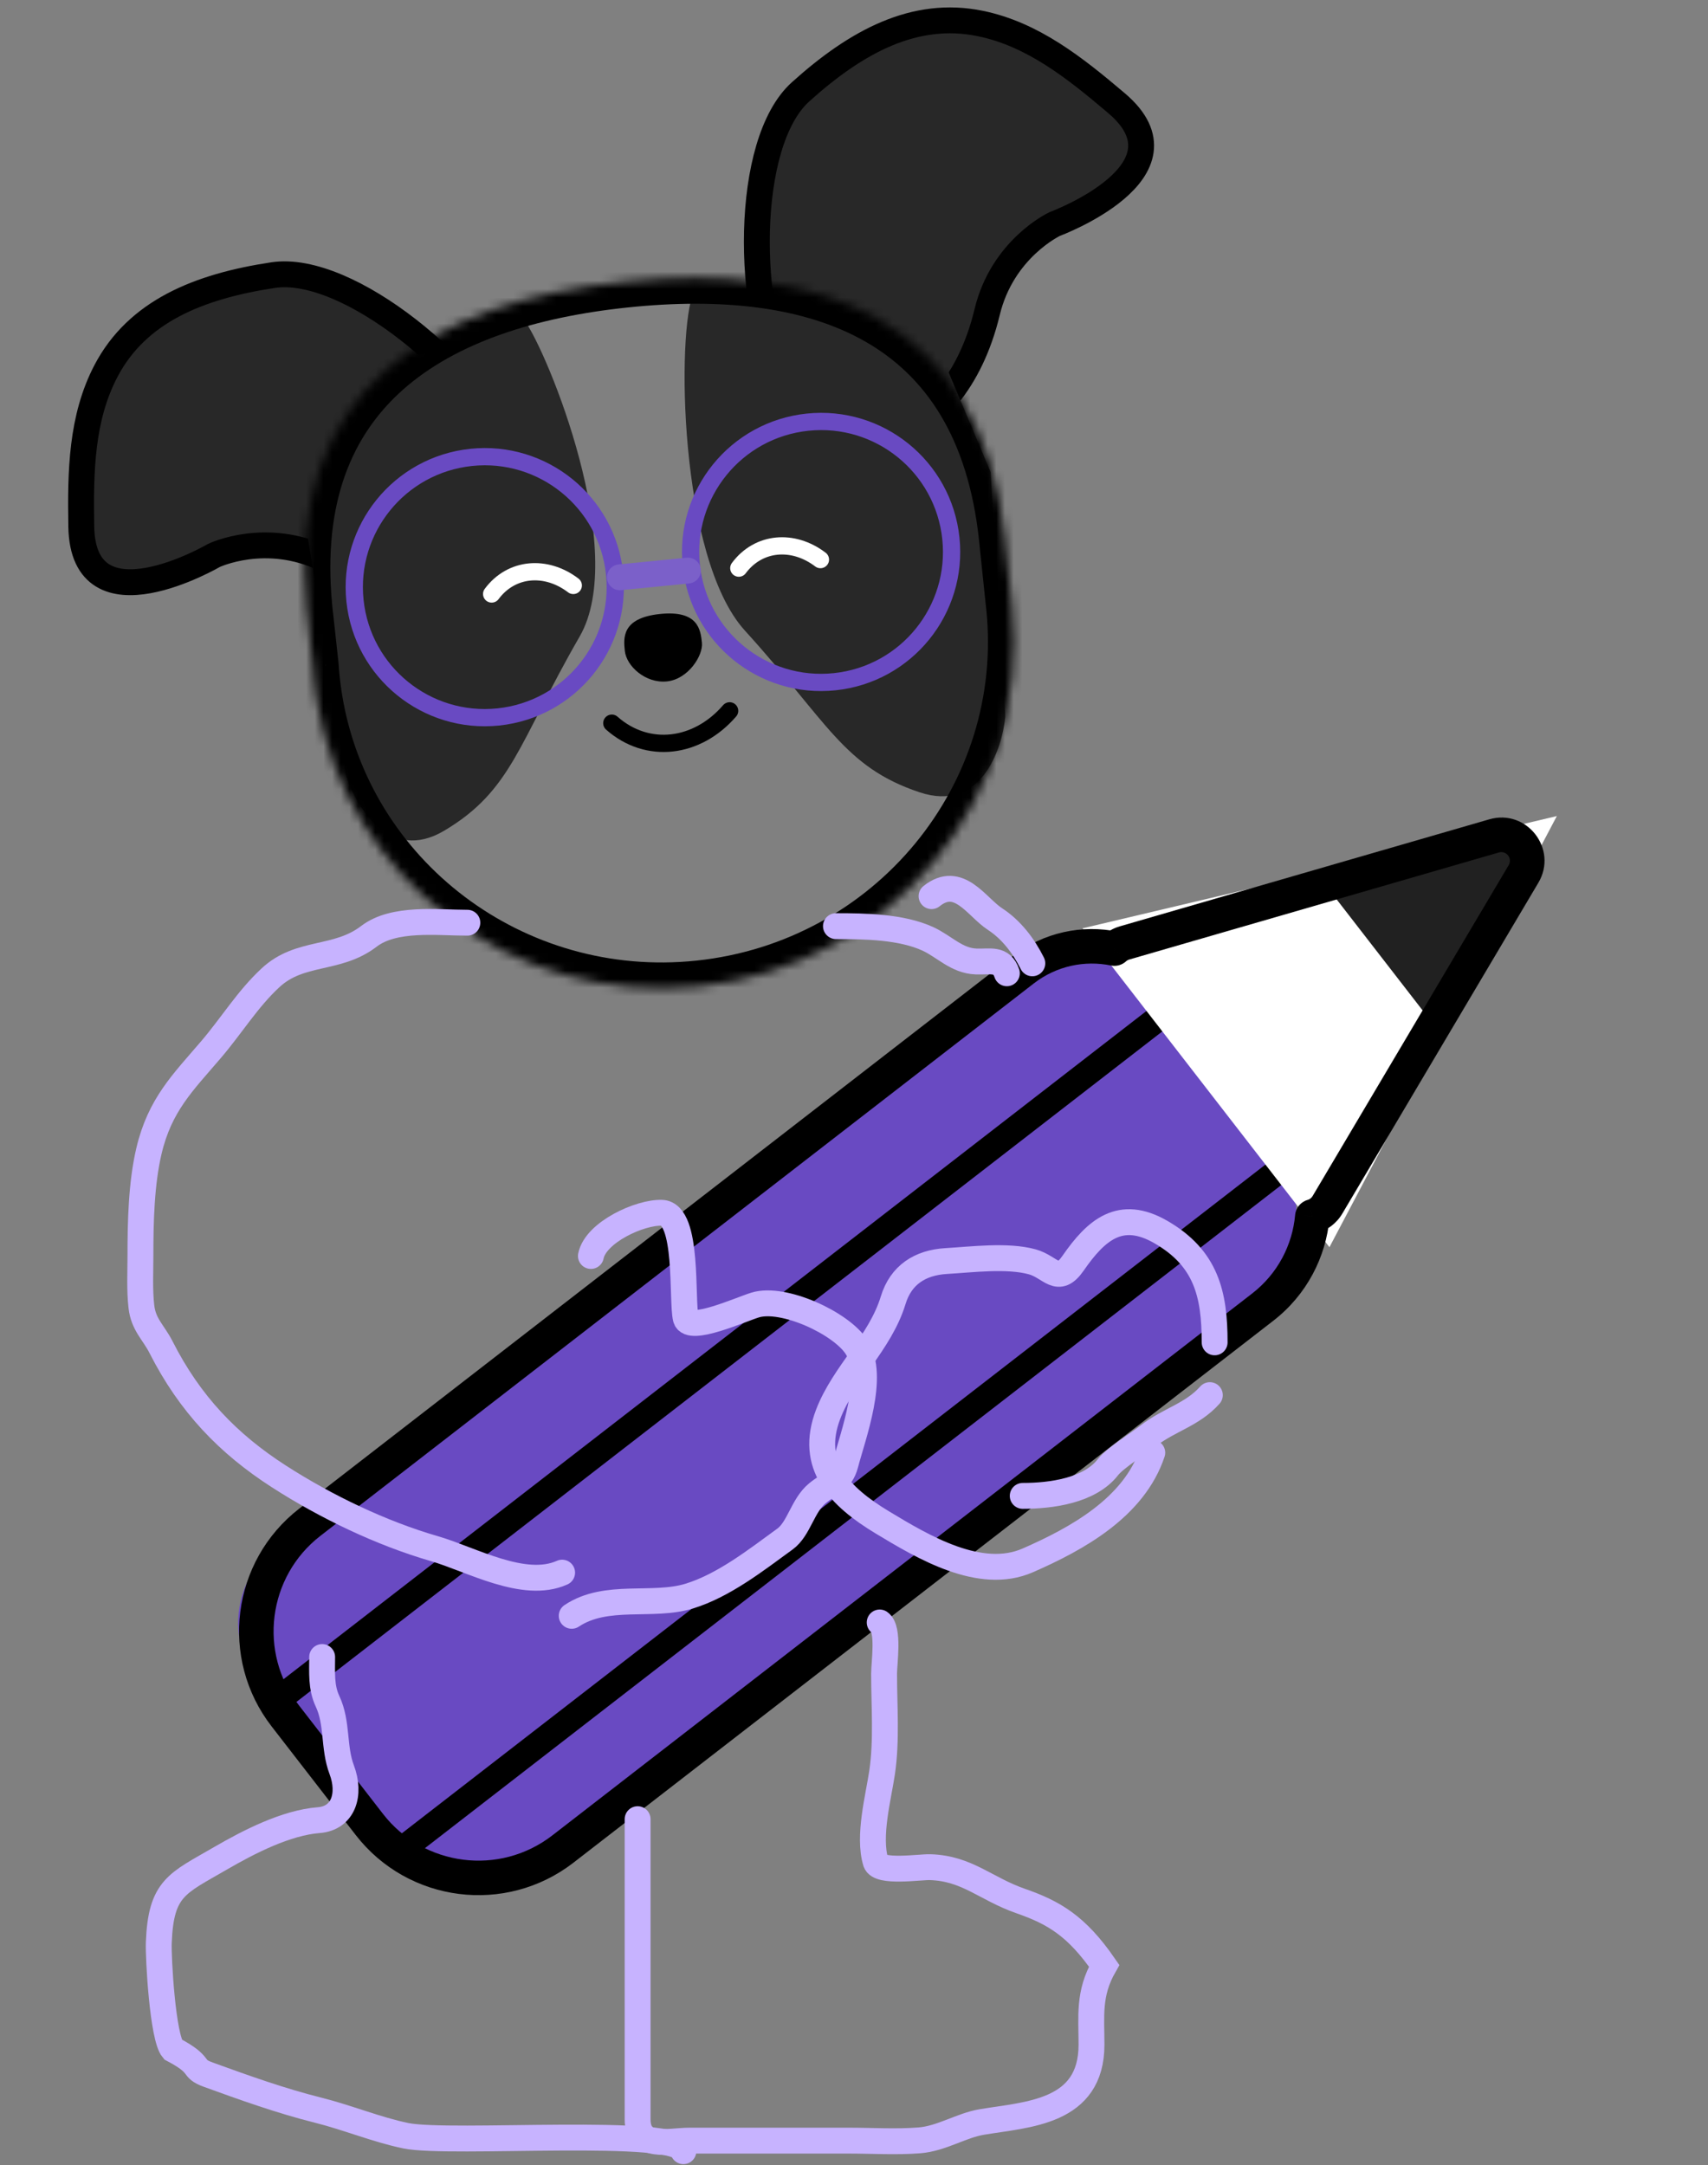 <svg width="198" height="251" viewBox="0 0 198 251" fill="none" xmlns="http://www.w3.org/2000/svg">
<rect x="0" y="0" width="198" height="251" fill="#808080" stroke="none"/>
<path d="M129.433 11.96C124.575 7.838 119.706 3.971 113.641 2.724C106.068 1.166 99.311 4.777 92.793 10.659C86.275 16.541 86.361 36.07 91.317 45.668C96.272 55.266 110.532 52.444 114.435 36.18C116.203 28.811 122.256 25.976 122.256 25.976C122.256 25.976 138.749 19.866 129.433 11.96Z" fill="#282828" stroke="black" stroke-width="3"/>
<path d="M9.422 61.041C9.318 54.672 9.418 48.455 12.301 42.975C15.902 36.133 22.98 33.201 31.662 31.894C40.344 30.587 55.385 43.044 59.66 52.964C63.936 62.883 52.707 72.115 37.659 64.814C30.841 61.506 24.81 64.386 24.81 64.386C24.81 64.386 9.623 73.258 9.422 61.041Z" fill="#282828" stroke="black" stroke-width="3"/>
<path d="M67.197 73.79C72.89 63.916 63.545 40.912 60.762 37.08L47.693 41.48L35.393 60.493L40.075 89.772C41.237 93.516 45.146 100.065 51.479 96.31C59.395 91.615 60.082 86.131 67.197 73.79Z" fill="#282828"/>
<path d="M86.345 73.096C78.65 64.624 78.444 38.261 80.402 33.932L95.026 33.932L109.605 42.3L114.84 54.733L116.536 83.079C116.165 86.983 113.659 94.204 106.604 91.85C97.787 88.907 95.963 83.686 86.345 73.096Z" fill="#282828"/>
<mask id="path-5-inside-1_847_284" fill="white">
<path fill-rule="evenodd" clip-rule="evenodd" d="M116.492 62.447C116.514 62.652 116.534 62.857 116.553 63.062L117.246 69.694C117.27 69.89 117.292 70.087 117.313 70.284C119.615 92.281 103.368 112.01 81.023 114.349C59.454 116.607 40.089 101.838 36.697 81.027L36.68 81.029L36.642 80.674C36.544 80.04 36.461 79.4 36.394 78.755C36.339 78.229 36.294 77.704 36.26 77.181L35.673 71.798C35.637 71.505 35.604 71.212 35.573 70.918C35.56 70.785 35.546 70.653 35.533 70.521L35.515 70.356L35.518 70.356C33.131 45.029 50.289 34.981 72.471 32.659C94.816 30.32 113.797 36.706 116.492 62.447Z"/>
</mask>
<path d="M116.553 63.062L113.566 63.341L113.568 63.358L113.569 63.374L116.553 63.062ZM117.246 69.694L114.263 70.005L114.265 70.028L114.268 70.05L117.246 69.694ZM36.697 81.027L39.658 80.544L39.189 77.661L36.294 78.054L36.697 81.027ZM36.68 81.029L33.698 81.355L34.032 84.416L37.084 84.002L36.68 81.029ZM36.642 80.674L39.624 80.348L39.617 80.283L39.607 80.218L36.642 80.674ZM36.26 77.181L39.254 76.987L39.25 76.921L39.243 76.856L36.26 77.181ZM35.673 71.798L38.655 71.472L38.653 71.455L38.651 71.438L35.673 71.798ZM35.533 70.521L38.519 70.231L38.518 70.213L38.516 70.196L35.533 70.521ZM35.515 70.356L35.239 67.369L32.202 67.65L32.533 70.682L35.515 70.356ZM35.518 70.356L35.794 73.344L38.786 73.067L38.504 70.075L35.518 70.356ZM119.54 62.783C119.52 62.567 119.498 62.351 119.476 62.134L113.508 62.759C113.529 62.953 113.548 63.147 113.566 63.341L119.54 62.783ZM120.23 69.382L119.537 62.75L113.569 63.374L114.263 70.005L120.23 69.382ZM114.268 70.05C114.289 70.232 114.31 70.414 114.329 70.597L120.296 69.972C120.274 69.76 120.25 69.548 120.225 69.337L114.268 70.05ZM114.329 70.597C116.455 90.902 101.452 109.194 80.71 111.365L81.335 117.333C105.284 114.826 122.776 93.661 120.296 69.972L114.329 70.597ZM80.71 111.365C60.692 113.461 42.789 99.755 39.658 80.544L33.736 81.509C37.389 103.921 58.217 119.753 81.335 117.333L80.71 111.365ZM37.084 84.002L37.101 83.999L36.294 78.054L36.277 78.056L37.084 84.002ZM33.659 80.999L33.698 81.355L39.663 80.704L39.624 80.348L33.659 80.999ZM39.607 80.218C39.517 79.631 39.44 79.04 39.378 78.443L33.41 79.068C33.483 79.76 33.572 80.448 33.676 81.13L39.607 80.218ZM39.378 78.443C39.327 77.956 39.285 77.471 39.254 76.987L33.267 77.376C33.303 77.938 33.351 78.502 33.41 79.068L39.378 78.443ZM32.691 72.124L33.278 77.507L39.243 76.856L38.655 71.472L32.691 72.124ZM32.59 71.23C32.622 71.54 32.657 71.85 32.694 72.158L38.651 71.438C38.618 71.161 38.586 70.884 38.557 70.605L32.59 71.23ZM32.547 70.812C32.561 70.951 32.575 71.09 32.59 71.23L38.557 70.605C38.544 70.48 38.531 70.355 38.519 70.231L32.547 70.812ZM32.533 70.682L32.551 70.847L38.516 70.196L38.498 70.031L32.533 70.682ZM35.242 67.369L35.239 67.369L35.791 73.344L35.794 73.344L35.242 67.369ZM72.159 29.675C60.785 30.866 50.23 34.072 42.796 40.631C35.201 47.332 31.262 57.177 32.531 70.638L38.504 70.075C37.386 58.208 40.833 50.365 46.766 45.13C52.86 39.753 61.975 36.774 72.783 35.643L72.159 29.675ZM119.476 62.134C118.046 48.476 112.193 39.502 103.344 34.421C94.684 29.449 83.615 28.476 72.159 29.675L72.783 35.643C83.673 34.503 93.267 35.554 100.357 39.624C107.258 43.587 112.244 50.676 113.508 62.759L119.476 62.134Z" fill="black" mask="url(#path-5-inside-1_847_284)"/>
<path d="M81.371 74.517C81.524 75.982 79.79 78.736 77.321 78.994C74.853 79.253 72.62 77.242 72.433 75.453C72.279 73.983 72.034 71.647 76.503 71.179C80.972 70.711 81.217 73.053 81.371 74.517Z" fill="black"/>
<path d="M84.582 82.406C80.828 86.759 75.065 87.488 70.925 83.836" stroke="black" stroke-width="2" stroke-linecap="round"/>
<path d="M66.457 67.87C63.288 65.459 59.277 65.791 56.996 68.86" stroke="white" stroke-width="2" stroke-linecap="round"/>
<path d="M95.108 64.872C91.94 62.461 87.929 62.793 85.647 65.862" stroke="white" stroke-width="2" stroke-linecap="round"/>
<path d="M118.709 112.168C123.513 108.449 130.422 109.327 134.141 114.131L146.915 130.626C152.325 137.613 151.047 147.663 144.061 153.073L61.18 217.253C56.377 220.973 49.468 220.094 45.748 215.291L29.913 194.842C26.194 190.039 27.072 183.13 31.875 179.41L118.709 112.168Z" fill="#694AC2"/>
<line x1="136.082" y1="116.637" x2="31.854" y2="197.348" stroke="black" stroke-width="3"/>
<line x1="149.873" y1="134.446" x2="45.645" y2="215.157" stroke="black" stroke-width="3"/>
<path d="M180.477 94.605L154.115 144.584L125.491 107.62L180.477 94.605Z" fill="white"/>
<path d="M174.082 97.393C175.679 97.1 176.942 98.73 176.258 100.203L168.474 116.962C167.843 118.321 165.996 118.529 165.079 117.344L154.688 103.926C153.771 102.742 154.434 101.006 155.908 100.735L174.082 97.393Z" fill="#212121"/>
<path d="M176.615 101.315L178.335 102.335L178.335 102.335L176.615 101.315ZM173.199 96.905L173.755 98.826L173.199 96.905ZM153.887 139.672L152.167 138.652L152.167 138.652L153.887 139.672ZM152.13 141.028L151.586 139.104C150.789 139.329 150.213 140.023 150.139 140.848L152.13 141.028ZM146.375 151.538L145.151 149.956L146.375 151.538ZM65.258 214.352L66.482 215.934L65.258 214.352ZM129.189 109.97L128.788 111.929C129.414 112.057 130.063 111.878 130.536 111.448L129.189 109.97ZM130.375 109.309L129.819 107.388L129.819 107.388L130.375 109.309ZM178.335 102.335C180.645 98.437 176.994 93.723 172.643 94.984L173.755 98.826C174.626 98.574 175.356 99.516 174.894 100.296L178.335 102.335ZM155.608 140.691L178.335 102.335L174.894 100.296L152.167 138.652L155.608 140.691ZM152.675 142.953C153.847 142.621 154.918 141.855 155.608 140.691L152.167 138.652C152.024 138.893 151.818 139.038 151.586 139.104L152.675 142.953ZM147.6 153.119C151.487 150.109 153.711 145.743 154.122 141.209L150.139 140.848C149.824 144.322 148.123 147.654 145.151 149.956L147.6 153.119ZM66.482 215.934L147.6 153.119L145.151 149.956L64.033 212.771L66.482 215.934ZM41.23 212.723C47.316 220.583 58.622 222.02 66.482 215.934L64.033 212.771C57.92 217.505 49.126 216.387 44.392 210.274L41.23 212.723ZM31.484 200.137L41.23 212.723L44.392 210.274L34.647 197.688L31.484 200.137ZM34.695 174.885C26.835 180.971 25.397 192.277 31.484 200.137L34.647 197.688C29.913 191.575 31.031 182.781 37.144 178.047L34.695 174.885ZM117.394 110.845L34.695 174.885L37.144 178.047L119.843 114.008L117.394 110.845ZM129.59 108.01C125.46 107.166 120.992 108.059 117.394 110.845L119.843 114.008C122.481 111.965 125.752 111.308 128.788 111.929L129.59 108.01ZM129.819 107.388C129.058 107.608 128.389 107.992 127.842 108.491L130.536 111.448C130.638 111.355 130.767 111.278 130.932 111.23L129.819 107.388ZM172.643 94.984L129.819 107.388L130.932 111.23L173.755 98.826L172.643 94.984Z" fill="black"/>
<path d="M101.978 188.09C103.082 188.842 102.488 192.787 102.488 194.023C102.488 197.784 102.808 201.731 102.261 205.456C101.843 208.308 100.604 212.86 101.524 215.869C101.915 217.147 106.65 216.42 107.817 216.456C112.142 216.591 114.229 218.956 118.312 220.38C122.131 221.712 124.782 223.23 127.999 227.889C126.153 231.126 126.532 233.718 126.532 237.036C126.532 244.958 119.108 245.111 113.826 245.997C111.401 246.403 109.155 247.927 106.57 248.129C103.874 248.339 101.109 248.16 98.406 248.16C92.246 248.16 86.085 248.16 79.925 248.16C77.562 248.16 73.916 249.236 73.916 245.688C73.916 241.465 73.916 237.242 73.916 233.019C73.916 225.644 73.916 218.269 73.916 210.894" stroke="#C7B3FF" stroke-width="3" stroke-linecap="round"/>
<path d="M79.221 249.384C78.893 246.527 52.161 248.648 47.048 247.592C43.658 246.892 40.258 245.473 36.863 244.626C32.602 243.562 28.3 242.022 24.153 240.516C22.014 239.739 23.65 239.484 20.032 237.581C18.853 236.195 18.341 226.94 18.407 225.215C18.652 218.829 20.526 218.356 25.571 215.425C28.847 213.522 33.179 211.3 36.948 211.007C39.833 210.782 40.681 207.988 39.615 205.166C38.627 202.553 39.164 199.773 37.969 197.225C37.203 195.592 37.345 193.876 37.345 192.096" stroke="#C7B3FF" stroke-width="3" stroke-linecap="round"/>
<path d="M54.178 106.97C50.7 106.97 45.682 106.315 42.765 108.549C39.064 111.384 34.799 110.161 31.368 113.344C28.681 115.836 26.898 118.826 24.455 121.687C21.197 125.504 18.534 128.06 17.267 133.429C16.38 137.195 16.28 141.659 16.28 145.542C16.28 147.505 16.168 149.525 16.39 151.475C16.627 153.567 17.799 154.461 18.666 156.172C22.013 162.769 26.44 167.369 32.328 171.158C37.819 174.693 44.231 177.762 50.351 179.532C54.601 180.761 60.755 184.3 65.164 182.313" stroke="#C7B3FF" stroke-width="3" stroke-linecap="round"/>
<path d="M68.501 145.604C69.052 142.849 74.205 140.502 76.721 140.599C79.855 140.719 78.992 150.796 79.502 152.835C79.916 154.495 85.84 151.812 87.536 151.29C90.79 150.289 97.5 153.359 99.308 156.172C101.492 159.569 98.877 166.417 98.011 169.737C97.498 171.704 96.227 171.917 94.766 173.105C93.04 174.511 92.636 177.228 90.996 178.42C87.658 180.848 83.909 183.8 79.903 185.033C75.649 186.342 70.288 184.645 66.276 187.319" stroke="#C7B3FF" stroke-width="3" stroke-linecap="round"/>
<path d="M107.991 103.889C111.154 101.359 113.199 105.148 115.346 106.546C117.233 107.776 118.652 109.637 119.672 111.676" stroke="#C7B3FF" stroke-width="3" stroke-linecap="round"/>
<path d="M140.251 161.734C138.226 164.013 135.522 164.582 133.144 166.431C131.98 167.337 129.275 169.013 128.447 170.077C126.31 172.825 121.842 173.415 118.559 173.415" stroke="#C7B3FF" stroke-width="3" stroke-linecap="round"/>
<path d="M140.807 155.616C140.807 150.024 139.825 145.854 134.565 142.823C129.877 140.121 127.067 142.586 124.399 146.438C122.623 149.005 121.819 146.88 119.672 146.284C116.791 145.484 112.64 146.018 109.691 146.191C106.655 146.37 104.434 147.808 103.542 150.733C102.024 155.708 97.81 159.223 96.002 163.959C93.76 169.832 97.286 173.476 102.306 176.504C107 179.335 113.626 183.307 119.146 180.892C124.941 178.357 131.473 174.719 133.577 168.408" stroke="#C7B3FF" stroke-width="3" stroke-linecap="round"/>
<path d="M96.907 107.365C100.26 107.365 104.501 107.428 107.572 108.845C109.485 109.728 110.892 111.381 113.151 111.464C114.811 111.526 116.127 111.055 116.719 112.831" stroke="#C7B3FF" stroke-width="3" stroke-linecap="round"/>
<circle cx="56.197" cy="68.069" r="15.127" transform="rotate(-5.976 56.197 68.069)" stroke="#694AC2" stroke-width="2"/>
<circle cx="95.185" cy="63.987" r="15.127" transform="rotate(-5.976 95.185 63.987)" stroke="#694AC2" stroke-width="2"/>
<path d="M71.863 66.924L79.742 66.147" stroke="#7B60C9" stroke-width="3" stroke-linecap="round"/>
</svg>
